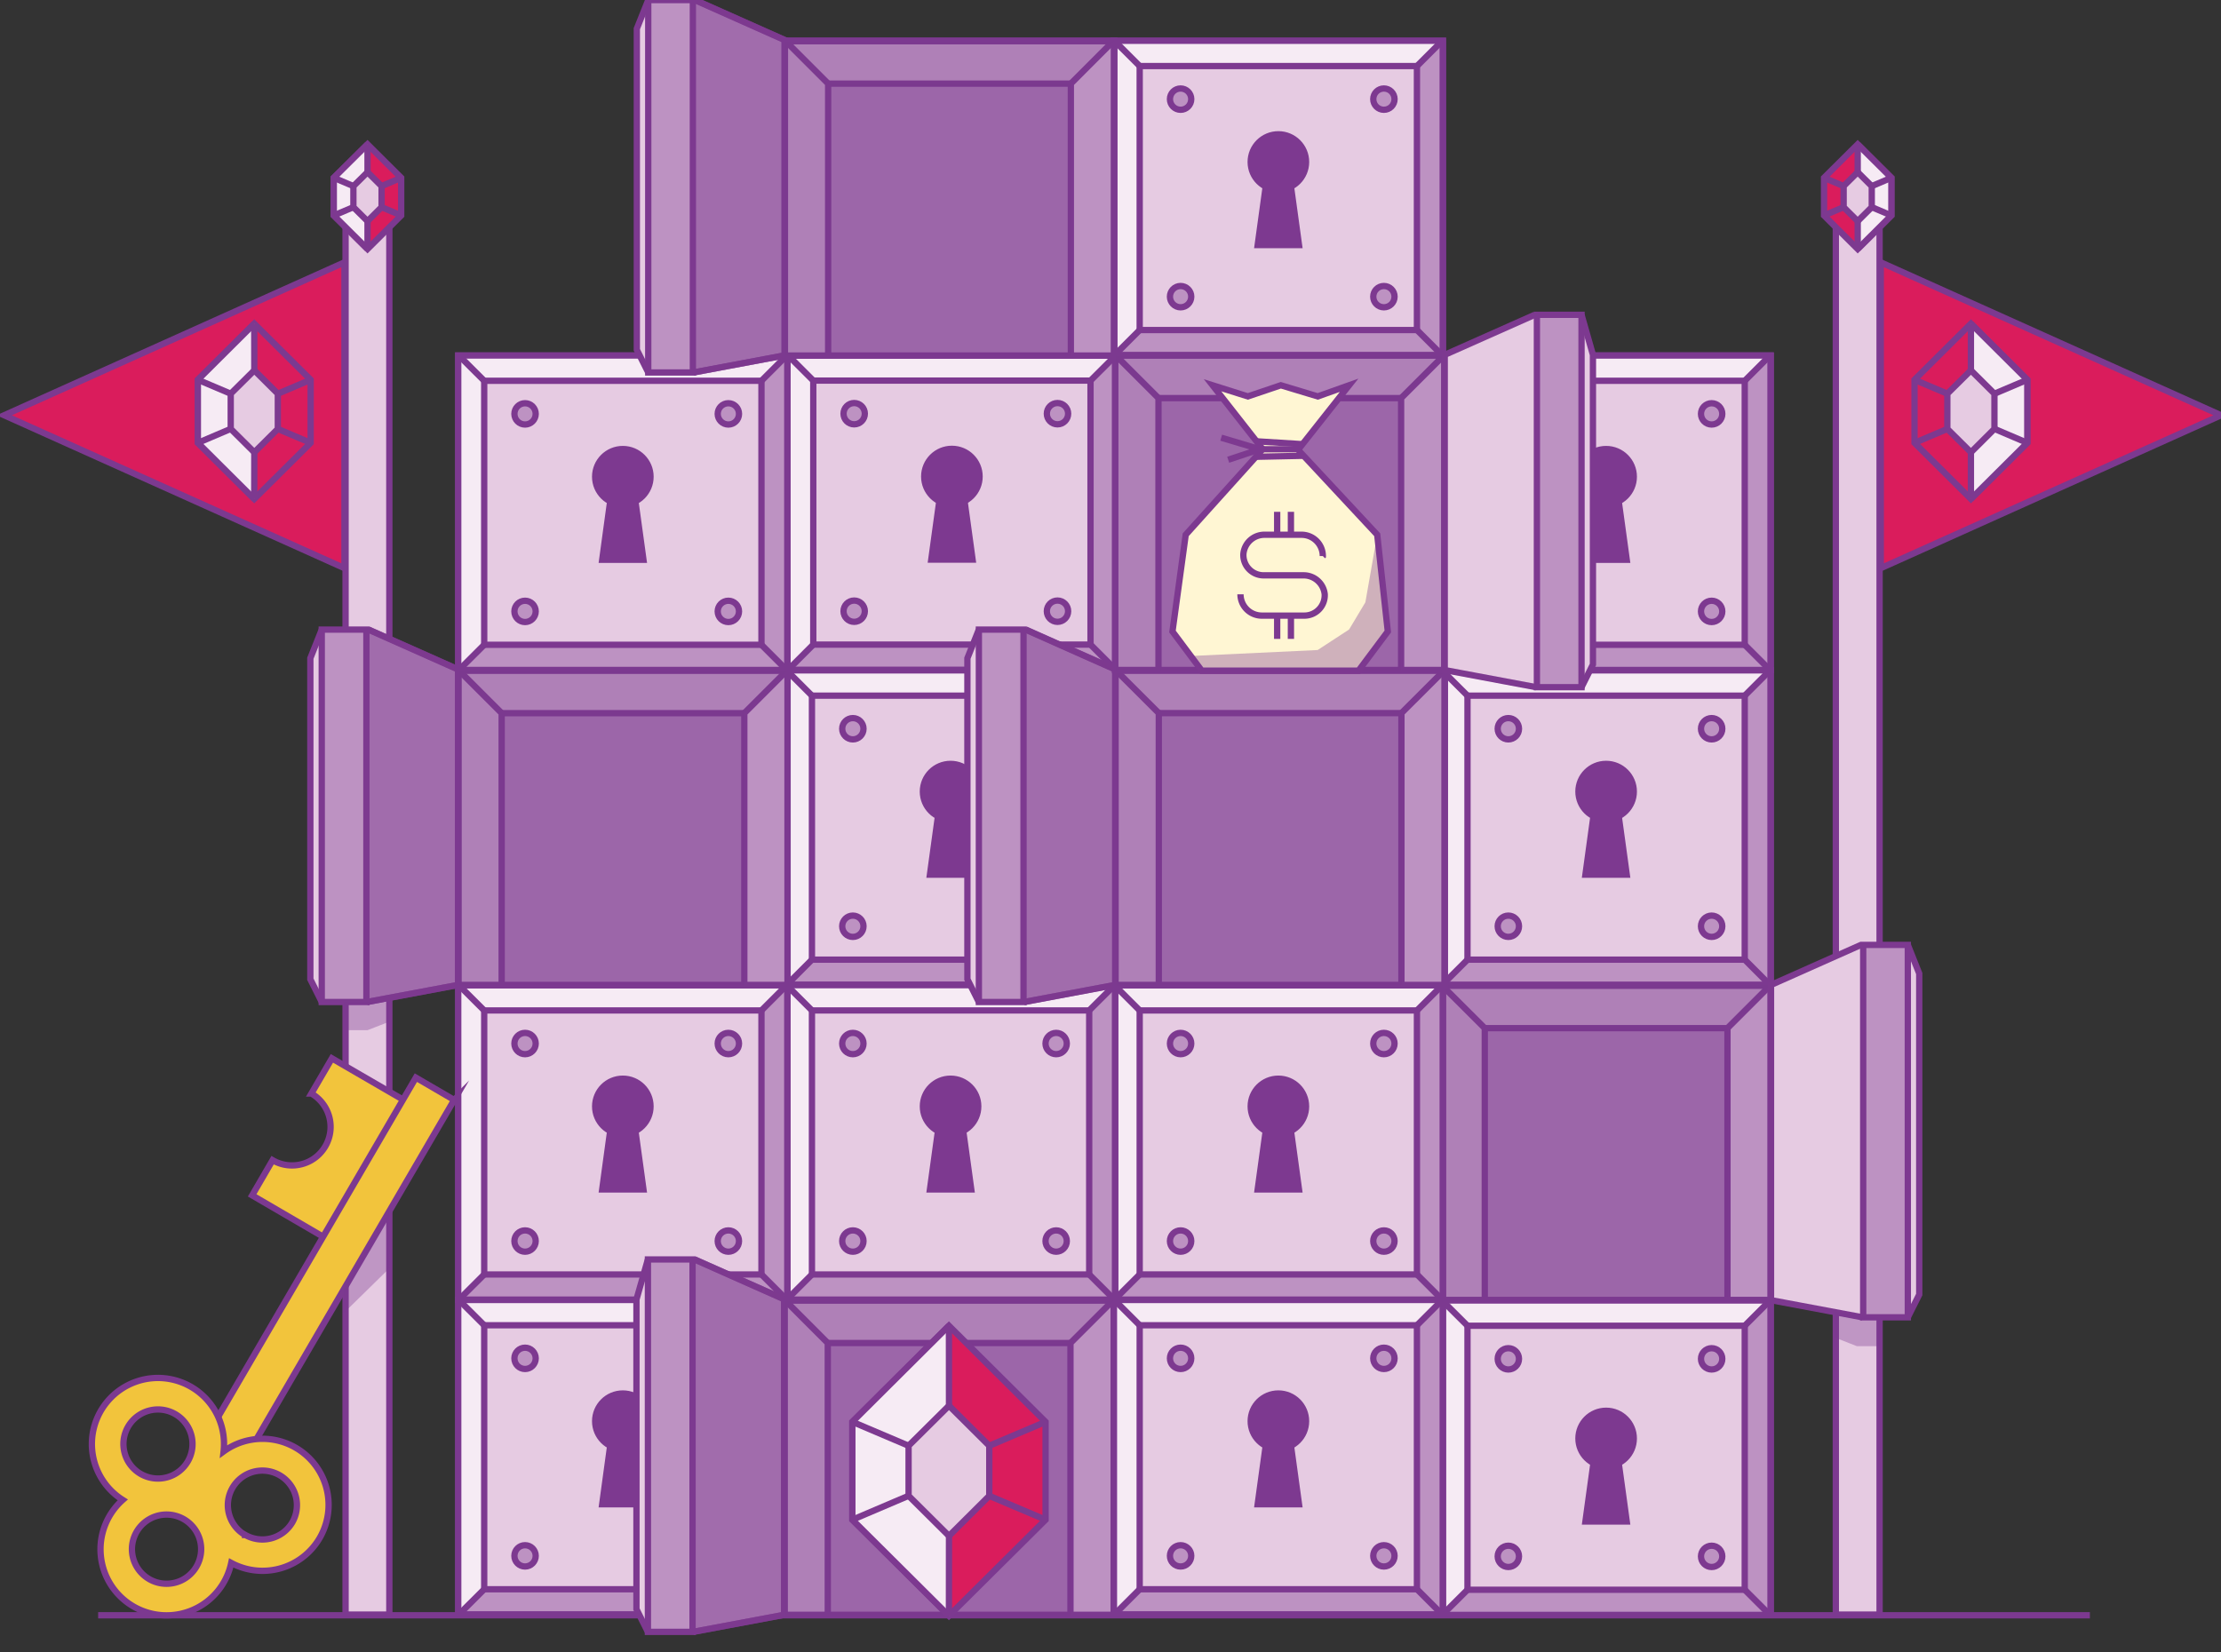 <svg xmlns="http://www.w3.org/2000/svg" width="352.32" height="262.14" viewBox="0 0 352.32 262.14"><rect x="0" y="0" width="352.32" height="262.14" fill="#333333" stroke="none"/><g data-name="ILLO 4"><path fill="#e6cbe2" stroke="#7d3990" stroke-miterlimit="10" d="M302.64 149.93l1.81 4.54v50.94l-1.81 3.61"/><path fill="#bd92c2" stroke="#7d3990" stroke-miterlimit="10" d="M228.67 106.37h52.22v49.91h-52.22z"/><path fill="#f6ebf4" d="M232.79 152.27l-4.07 4.01v-49.96h52.17l-4.12 4.06h-43.98v41.89z"/><path fill="#e6cbe2" stroke="#7d3990" stroke-miterlimit="10" d="M232.79 110.38h43.98v41.89h-43.98z"/><path fill="#da1c5c" stroke="#7c3990" stroke-miterlimit="10" d="M232.79 110.38l-4.07-4.06m48.05 4.06l4.06-4.06m-4.06 45.95l4.06 4.07m-48.04-4.07l-4.07 4.07"/><path fill="none" stroke="#7c3990" stroke-miterlimit="10" d="M228.67 106.37h52.22v49.91h-52.22z"/><circle cx="239.27" cy="146.97" r="1.69" fill="#bd92c2" stroke="#7d3990" stroke-miterlimit="10"/><circle cx="271.52" cy="115.63" r="1.69" fill="#bd92c2" stroke="#7d3990" stroke-miterlimit="10"/><circle cx="271.52" cy="146.97" r="1.69" fill="#bd92c2" stroke="#7d3990" stroke-miterlimit="10"/><circle cx="239.27" cy="115.63" r="1.69" fill="#bd92c2" stroke="#7d3990" stroke-miterlimit="10"/><path fill="#bd92c2" stroke="#7d3990" stroke-miterlimit="10" d="M228.67 156.39h52.22v49.91h-52.22z"/><path fill="none" stroke="#7c3990" stroke-miterlimit="10" d="M228.72 156.34l6.81 6.8v43.16m45.3-49.96l-6.8 6.8v43.16"/><path fill="none" stroke="#7c3990" stroke-miterlimit="10" d="M228.67 156.39h52.22v49.91h-52.22z"/><path fill="#e6cbe2" stroke="#7d3990" stroke-miterlimit="10" d="M54.82 36.33h6.94v219.86h-6.94z"/><path fill="#da1c5c" stroke="#7c3990" stroke-miterlimit="10" d="M54.64 90.15L.67 65.89l53.97-24.26v48.52z"/><path fill="#da1c5c" stroke="#7c3990" stroke-miterlimit="10" d="M40.33 51.36l-8.94 8.9v10.01l8.94 8.9 8.95-8.9V60.26l-8.95-8.9z"/><path fill="#f6ebf4" stroke="#7d3990" stroke-miterlimit="10" d="M40.33 51.36l-8.94 8.9v10.01l8.94 8.9"/><path fill="none" stroke="#7d3990" stroke-miterlimit="10" d="M44.07 68.06l5.21 2.21m-8.94 1.5l-.01 7.4M36.6 68.05l-5.21 2.22m12.68-7.8l5.21-2.21m-8.94-1.5l-.01-7.4M36.6 62.47l-5.21-2.21"/><path fill="#e6cbe2" stroke="#7d3990" stroke-miterlimit="10" d="M40.34 58.76l-3.74 3.71v5.58l3.74 3.72 3.73-3.71v-5.59l-3.73-3.71z"/><path fill="#da1c5c" stroke="#7c3990" stroke-miterlimit="10" d="M58.3 22.9l-5.35 5.31v5.98l5.35 5.32 5.34-5.32v-5.98L58.3 22.9z"/><path fill="#f6ebf4" stroke="#7d3990" stroke-miterlimit="10" d="M58.3 22.9l-5.35 5.31v5.98l5.35 5.32"/><path fill="none" stroke="#7d3990" stroke-miterlimit="10" d="M60.53 32.87l3.11 1.32m-5.34.9v4.42m-2.24-6.64l-3.11 1.32m7.58-4.66l3.11-1.32m-5.34-.89V22.9m-2.24 6.63l-3.11-1.32"/><path fill="#e6cbe2" stroke="#7d3990" stroke-miterlimit="10" d="M58.3 27.32l-2.24 2.22v3.33l2.24 2.22 2.23-2.22v-3.34l-2.23-2.21zm232.92 9.01h6.94v219.86h-6.94z"/><path fill="#da1c5c" stroke="#7c3990" stroke-miterlimit="10" d="M298.35 90.15l53.97-24.26-53.97-24.26v48.52z"/><path fill="#da1c5c" stroke="#7c3990" stroke-miterlimit="10" d="M312.65 51.36l8.94 8.9v10.01l-8.94 8.9-8.95-8.9V60.26l8.95-8.9z"/><path fill="#f6ebf4" stroke="#7d3990" stroke-miterlimit="10" d="M312.65 51.36l8.94 8.9v10.01l-8.94 8.9"/><path fill="none" stroke="#7d3990" stroke-miterlimit="10" d="M308.91 68.06l-5.21 2.21m8.95 1.5v7.4m3.73-11.12l5.21 2.22m-12.68-7.8l-5.21-2.21m8.95-1.5v-7.4m3.73 11.11l5.21-2.21"/><path fill="#e6cbe2" stroke="#7d3990" stroke-miterlimit="10" d="M312.65 58.76l3.73 3.71v5.58l-3.73 3.72-3.74-3.71v-5.59l3.74-3.71z"/><path fill="#da1c5c" stroke="#7c3990" stroke-miterlimit="10" d="M294.69 22.9l5.34 5.31v5.98l-5.34 5.32-5.34-5.32v-5.98l5.34-5.31z"/><path fill="#f6ebf4" stroke="#7d3990" stroke-miterlimit="10" d="M294.69 22.9l5.34 5.31v5.98l-5.34 5.32"/><path fill="none" stroke="#7d3990" stroke-miterlimit="10" d="M292.46 32.87l-3.12 1.32m5.35.9v4.42m2.23-6.64l3.11 1.32m-7.57-4.66l-3.12-1.32m5.35-.89V22.9m2.23 6.63l3.11-1.32"/><path fill="#e6cbe2" stroke="#7d3990" stroke-miterlimit="10" d="M294.69 27.32l2.23 2.22v3.33l-2.23 2.22-2.23-2.22v-3.34l2.23-2.21z"/><path fill="#da1c5c" stroke="#7c3990" stroke-miterlimit="10" d="M15.57 256.3h315.95"/><path fill="none" stroke="#7c3990" stroke-miterlimit="10" d="M235.53 163.14h38.5"/><path fill="#7c3990" opacity=".2" d="M228.78 156.39h52.11l-6.86 6.75v43.16h-45.25v-49.91z"/><path fill="#7c3990" opacity=".36" d="M235.84 163.37h38.19v42.93h-38.19z"/><path fill="#e6cbe2" stroke="#7d3990" stroke-miterlimit="10" d="M295.45 209.02l-14.51-2.72v-50.02l14.31-6.37"/><path fill="#bd92c2" stroke="#7d3990" stroke-miterlimit="10" d="M295.56 149.93h7.08v59.09h-7.08z"/><path fill="#e6cbe2" stroke="#7d3990" stroke-miterlimit="10" d="M51.04 99.9l-1.81 4.54v50.94l1.81 3.61m7.19 0l14.51-2.72v-50.02l-14.3-6.36"/><path fill="#7d3990" stroke="#7d3990" stroke-miterlimit="10" opacity=".65" d="M58.23 158.99l14.51-2.72v-50.02l-14.3-6.36"/><path fill="#bd92c2" stroke="#7d3990" stroke-miterlimit="10" d="M58.12 158.99h-7.08V99.9h7.08z"/><circle cx="254.78" cy="125.6" r="4.39" fill="#7d3990" stroke="#7d3990" stroke-miterlimit="10"/><path fill="#7d3990" stroke="#7d3990" stroke-miterlimit="10" d="M258.05 138.78h-6.55l1.61-11.72h3.33l1.61 11.72z"/><path fill="#bd92c2" stroke="#7d3990" stroke-miterlimit="10" d="M124.89 56.39h52.22v49.91h-52.22z"/><path fill="#f6ebf4" d="M129.01 102.28l-4.06 4.01V56.33h52.16l-4.12 4.07h-43.98v41.88z"/><path fill="#e6cbe2" stroke="#7d3990" stroke-miterlimit="10" d="M129.01 60.39h43.98v41.89h-43.98z"/><path fill="#da1c5c" stroke="#7c3990" stroke-miterlimit="10" d="M129.01 60.39l-4.06-4.06m48.04 4.06l4.07-4.06m-4.07 45.95l4.07 4.07m-48.05-4.07l-4.06 4.07"/><path fill="none" stroke="#7c3990" stroke-miterlimit="10" d="M124.89 56.39h52.22v49.91h-52.22z"/><circle cx="135.5" cy="96.98" r="1.69" fill="#bd92c2" stroke="#7d3990" stroke-miterlimit="10"/><circle cx="167.75" cy="65.64" r="1.69" fill="#bd92c2" stroke="#7d3990" stroke-miterlimit="10"/><circle cx="167.75" cy="96.98" r="1.69" fill="#bd92c2" stroke="#7d3990" stroke-miterlimit="10"/><circle cx="135.5" cy="65.64" r="1.69" fill="#bd92c2" stroke="#7d3990" stroke-miterlimit="10"/><circle cx="151" cy="75.61" r="4.39" fill="#7d3990" stroke="#7d3990" stroke-miterlimit="10"/><path fill="#7d3990" stroke="#7d3990" stroke-miterlimit="10" d="M154.28 88.79h-6.55l1.61-11.72h3.33l1.61 11.72z"/><path fill="#bd92c2" stroke="#7d3990" stroke-miterlimit="10" d="M124.68 106.37h52.22v49.91h-52.22z"/><path fill="#f6ebf4" d="M128.8 152.27l-4.06 4.01v-49.96h52.16l-4.12 4.06H128.8v41.89z"/><path fill="#e6cbe2" stroke="#7d3990" stroke-miterlimit="10" d="M128.8 110.38h43.98v41.89H128.8z"/><path fill="#da1c5c" stroke="#7c3990" stroke-miterlimit="10" d="M128.8 110.38l-4.06-4.06m48.04 4.06l4.07-4.06m-4.07 45.95l4.07 4.07m-48.05-4.07l-4.06 4.07"/><path fill="none" stroke="#7c3990" stroke-miterlimit="10" d="M124.68 106.37h52.22v49.91h-52.22z"/><circle cx="135.29" cy="146.97" r="1.69" fill="#bd92c2" stroke="#7d3990" stroke-miterlimit="10"/><circle cx="167.54" cy="115.63" r="1.69" fill="#bd92c2" stroke="#7d3990" stroke-miterlimit="10"/><circle cx="167.54" cy="146.97" r="1.69" fill="#bd92c2" stroke="#7d3990" stroke-miterlimit="10"/><circle cx="135.29" cy="115.63" r="1.69" fill="#bd92c2" stroke="#7d3990" stroke-miterlimit="10"/><circle cx="150.79" cy="125.6" r="4.39" fill="#7d3990" stroke="#7d3990" stroke-miterlimit="10"/><path fill="#7d3990" stroke="#7d3990" stroke-miterlimit="10" d="M154.07 138.78h-6.55l1.61-11.72h3.33l1.61 11.72z"/><path fill="#bd92c2" stroke="#7d3990" stroke-miterlimit="10" d="M72.69 106.37h52.22v49.91H72.69z"/><path fill="none" stroke="#7c3990" stroke-miterlimit="10" d="M72.69 106.37h52.22v49.91H72.69z"/><path fill="#bd92c2" stroke="#7d3990" stroke-miterlimit="10" d="M228.67 56.41h52.22v49.91h-52.22z"/><path fill="#f6ebf4" d="M232.79 102.31l-4.07 4.01V56.36h52.17l-4.12 4.06h-43.98v41.89z"/><path fill="#e6cbe2" stroke="#7d3990" stroke-miterlimit="10" d="M232.79 60.42h43.98v41.89h-43.98z"/><path fill="#da1c5c" stroke="#7c3990" stroke-miterlimit="10" d="M232.79 60.42l-4.07-4.06m48.05 4.06l4.06-4.06m-4.06 45.95l4.06 4.06m-48.04-4.06l-4.07 4.06"/><path fill="none" stroke="#7c3990" stroke-miterlimit="10" d="M228.67 56.41h52.22v49.91h-52.22z"/><circle cx="239.27" cy="97.01" r="1.69" fill="#bd92c2" stroke="#7d3990" stroke-miterlimit="10"/><circle cx="271.52" cy="65.67" r="1.69" fill="#bd92c2" stroke="#7d3990" stroke-miterlimit="10"/><circle cx="271.52" cy="97.01" r="1.69" fill="#bd92c2" stroke="#7d3990" stroke-miterlimit="10"/><circle cx="239.27" cy="65.67" r="1.69" fill="#bd92c2" stroke="#7d3990" stroke-miterlimit="10"/><circle cx="254.78" cy="75.64" r="4.39" fill="#7d3990" stroke="#7d3990" stroke-miterlimit="10"/><path fill="#7d3990" stroke="#7d3990" stroke-miterlimit="10" d="M258.05 88.82h-6.55l1.61-11.72h3.33l1.61 11.72z"/><path fill="#bd92c2" stroke="#7d3990" stroke-miterlimit="10" d="M72.69 56.41h52.22v49.91H72.69z"/><path fill="#f6ebf4" d="M76.81 102.31l-4.07 4.01V56.36h52.17l-4.12 4.06H76.81v41.89z"/><path fill="#e6cbe2" stroke="#7d3990" stroke-miterlimit="10" d="M76.81 60.42h43.98v41.89H76.81z"/><path fill="#da1c5c" stroke="#7c3990" stroke-miterlimit="10" d="M76.81 60.42l-4.07-4.06m48.05 4.06l4.06-4.06m-4.06 45.95l4.06 4.06m-48.04-4.06l-4.07 4.06"/><path fill="none" stroke="#7c3990" stroke-miterlimit="10" d="M72.69 56.41h52.22v49.91H72.69z"/><circle cx="83.29" cy="97.01" r="1.69" fill="#bd92c2" stroke="#7d3990" stroke-miterlimit="10"/><circle cx="115.54" cy="65.67" r="1.69" fill="#bd92c2" stroke="#7d3990" stroke-miterlimit="10"/><circle cx="115.54" cy="97.01" r="1.69" fill="#bd92c2" stroke="#7d3990" stroke-miterlimit="10"/><circle cx="83.29" cy="65.67" r="1.69" fill="#bd92c2" stroke="#7d3990" stroke-miterlimit="10"/><circle cx="98.8" cy="75.64" r="4.39" fill="#7d3990" stroke="#7d3990" stroke-miterlimit="10"/><path fill="#7d3990" stroke="#7d3990" stroke-miterlimit="10" d="M102.07 88.82h-6.54l1.6-11.72h3.33l1.61 11.72z"/><path fill="#bd92c2" stroke="#7d3990" stroke-miterlimit="10" d="M176.67 156.32h52.22v49.91h-52.22z"/><path fill="#f6ebf4" d="M180.79 202.22l-4.06 4.01v-49.96h52.17l-4.12 4.06h-43.99v41.89z"/><path fill="#e6cbe2" stroke="#7d3990" stroke-miterlimit="10" d="M180.79 160.33h43.98v41.89h-43.98z"/><path fill="#da1c5c" stroke="#7c3990" stroke-miterlimit="10" d="M180.79 160.33l-4.06-4.06m48.05 4.06l4.06-4.06m-4.06 45.95l4.06 4.06m-48.05-4.06l-4.06 4.06"/><path fill="none" stroke="#7c3990" stroke-miterlimit="10" d="M176.67 156.32h52.22v49.91h-52.22z"/><circle cx="187.28" cy="196.92" r="1.69" fill="#bd92c2" stroke="#7d3990" stroke-miterlimit="10"/><circle cx="219.53" cy="165.58" r="1.69" fill="#bd92c2" stroke="#7d3990" stroke-miterlimit="10"/><circle cx="219.53" cy="196.92" r="1.69" fill="#bd92c2" stroke="#7d3990" stroke-miterlimit="10"/><circle cx="187.28" cy="165.58" r="1.69" fill="#bd92c2" stroke="#7d3990" stroke-miterlimit="10"/><circle cx="202.79" cy="175.55" r="4.39" fill="#7d3990" stroke="#7d3990" stroke-miterlimit="10"/><path fill="#7d3990" stroke="#7d3990" stroke-miterlimit="10" d="M206.06 188.73h-6.55l1.61-11.72h3.33l1.61 11.72z"/><path fill="#bd92c2" stroke="#7d3990" stroke-miterlimit="10" d="M124.68 156.32h52.22v49.91h-52.22z"/><path fill="#f6ebf4" d="M128.8 202.22l-4.06 4.01v-49.96h52.16l-4.12 4.06H128.8v41.89z"/><path fill="#e6cbe2" stroke="#7d3990" stroke-miterlimit="10" d="M128.8 160.33h43.98v41.89H128.8z"/><path fill="#da1c5c" stroke="#7c3990" stroke-miterlimit="10" d="M128.8 160.33l-4.06-4.06m48.04 4.06l4.07-4.06m-4.07 45.95l4.07 4.06m-48.05-4.06l-4.06 4.06"/><path fill="none" stroke="#7c3990" stroke-miterlimit="10" d="M124.68 156.32h52.22v49.91h-52.22z"/><circle cx="135.29" cy="196.92" r="1.69" fill="#bd92c2" stroke="#7d3990" stroke-miterlimit="10"/><circle cx="167.54" cy="165.58" r="1.69" fill="#bd92c2" stroke="#7d3990" stroke-miterlimit="10"/><circle cx="167.54" cy="196.92" r="1.69" fill="#bd92c2" stroke="#7d3990" stroke-miterlimit="10"/><circle cx="135.29" cy="165.58" r="1.69" fill="#bd92c2" stroke="#7d3990" stroke-miterlimit="10"/><circle cx="150.79" cy="175.55" r="4.39" fill="#7d3990" stroke="#7d3990" stroke-miterlimit="10"/><path fill="#7d3990" stroke="#7d3990" stroke-miterlimit="10" d="M154.07 188.73h-6.55l1.61-11.72h3.33l1.61 11.72z"/><path fill="#bd92c2" stroke="#7d3990" stroke-miterlimit="10" d="M72.69 156.32h52.22v49.91H72.69z"/><path fill="#f6ebf4" d="M76.81 202.22l-4.07 4.01v-49.96h52.17l-4.12 4.06H76.81v41.89z"/><path fill="#e6cbe2" stroke="#7d3990" stroke-miterlimit="10" d="M76.81 160.33h43.98v41.89H76.81z"/><path fill="#da1c5c" stroke="#7c3990" stroke-miterlimit="10" d="M76.81 160.33l-4.07-4.06m48.05 4.06l4.06-4.06m-4.06 45.95l4.06 4.06m-48.04-4.06l-4.07 4.06"/><path fill="none" stroke="#7c3990" stroke-miterlimit="10" d="M72.69 156.32h52.22v49.91H72.69z"/><circle cx="83.29" cy="196.92" r="1.69" fill="#bd92c2" stroke="#7d3990" stroke-miterlimit="10"/><circle cx="115.54" cy="165.58" r="1.69" fill="#bd92c2" stroke="#7d3990" stroke-miterlimit="10"/><circle cx="115.54" cy="196.92" r="1.69" fill="#bd92c2" stroke="#7d3990" stroke-miterlimit="10"/><circle cx="83.29" cy="165.58" r="1.69" fill="#bd92c2" stroke="#7d3990" stroke-miterlimit="10"/><circle cx="98.8" cy="175.55" r="4.39" fill="#7d3990" stroke="#7d3990" stroke-miterlimit="10"/><path fill="#7d3990" stroke="#7d3990" stroke-miterlimit="10" d="M102.07 188.73h-6.54l1.6-11.72h3.33l1.61 11.72z"/><path fill="#bd92c2" stroke="#7d3990" stroke-miterlimit="10" d="M228.67 206.35h52.22v49.91h-52.22z"/><path fill="#f6ebf4" d="M232.79 252.25l-4.07 4.01V206.3h52.17l-4.12 4.06h-43.98v41.89z"/><path fill="#e6cbe2" stroke="#7d3990" stroke-miterlimit="10" d="M232.79 210.36h43.98v41.89h-43.98z"/><path fill="#da1c5c" stroke="#7c3990" stroke-miterlimit="10" d="M232.79 210.36l-4.07-4.06m48.05 4.06l4.06-4.06m-4.06 45.95l4.06 4.06m-48.04-4.06l-4.07 4.06"/><path fill="none" stroke="#7c3990" stroke-miterlimit="10" d="M228.67 206.35h52.22v49.91h-52.22z"/><circle cx="239.27" cy="246.95" r="1.69" fill="#bd92c2" stroke="#7d3990" stroke-miterlimit="10"/><circle cx="271.52" cy="215.61" r="1.69" fill="#bd92c2" stroke="#7d3990" stroke-miterlimit="10"/><circle cx="271.52" cy="246.95" r="1.69" fill="#bd92c2" stroke="#7d3990" stroke-miterlimit="10"/><circle cx="239.27" cy="215.61" r="1.69" fill="#bd92c2" stroke="#7d3990" stroke-miterlimit="10"/><circle cx="254.78" cy="228.24" r="4.39" fill="#7d3990" stroke="#7d3990" stroke-miterlimit="10"/><path fill="#7d3990" stroke="#7d3990" stroke-miterlimit="10" d="M258.05 241.42h-6.55l1.61-11.72h3.33l1.61 11.72z"/><path fill="#bd92c2" stroke="#7d3990" stroke-miterlimit="10" d="M176.67 206.27h52.22v49.91h-52.22z"/><path fill="#f6ebf4" d="M180.79 252.17l-4.06 4.01v-49.96h52.17l-4.12 4.06h-43.99v41.89z"/><path fill="#e6cbe2" stroke="#7d3990" stroke-miterlimit="10" d="M180.79 210.28h43.98v41.89h-43.98z"/><path fill="#da1c5c" stroke="#7c3990" stroke-miterlimit="10" d="M180.79 210.28l-4.06-4.06m48.05 4.06l4.06-4.06m-4.06 45.95l4.06 4.06m-48.05-4.06l-4.06 4.06"/><path fill="none" stroke="#7c3990" stroke-miterlimit="10" d="M176.67 206.27h52.22v49.91h-52.22z"/><circle cx="187.28" cy="246.87" r="1.69" fill="#bd92c2" stroke="#7d3990" stroke-miterlimit="10"/><circle cx="219.53" cy="215.53" r="1.69" fill="#bd92c2" stroke="#7d3990" stroke-miterlimit="10"/><circle cx="219.53" cy="246.87" r="1.69" fill="#bd92c2" stroke="#7d3990" stroke-miterlimit="10"/><circle cx="187.28" cy="215.53" r="1.69" fill="#bd92c2" stroke="#7d3990" stroke-miterlimit="10"/><circle cx="202.79" cy="225.5" r="4.39" fill="#7d3990" stroke="#7d3990" stroke-miterlimit="10"/><path fill="#7d3990" stroke="#7d3990" stroke-miterlimit="10" d="M206.06 238.68h-6.55l1.61-11.72h3.33l1.61 11.72z"/><path fill="#bd92c2" stroke="#7d3990" stroke-miterlimit="10" d="M72.69 206.27h52.22v49.91H72.69z"/><path fill="#f6ebf4" d="M76.81 252.17l-4.07 4.01v-49.96h52.17l-4.12 4.06H76.81v41.89z"/><path fill="#e6cbe2" stroke="#7d3990" stroke-miterlimit="10" d="M76.81 210.28h43.98v41.89H76.81z"/><path fill="#da1c5c" stroke="#7c3990" stroke-miterlimit="10" d="M76.81 210.28l-4.07-4.06m48.05 4.06l4.06-4.06m-4.06 45.95l4.06 4.06m-48.04-4.06l-4.07 4.06"/><path fill="none" stroke="#7c3990" stroke-miterlimit="10" d="M72.69 206.27h52.22v49.91H72.69z"/><circle cx="83.29" cy="246.87" r="1.69" fill="#bd92c2" stroke="#7d3990" stroke-miterlimit="10"/><circle cx="115.54" cy="215.53" r="1.69" fill="#bd92c2" stroke="#7d3990" stroke-miterlimit="10"/><circle cx="115.54" cy="246.87" r="1.69" fill="#bd92c2" stroke="#7d3990" stroke-miterlimit="10"/><circle cx="83.29" cy="215.53" r="1.69" fill="#bd92c2" stroke="#7d3990" stroke-miterlimit="10"/><circle cx="98.8" cy="225.5" r="4.39" fill="#7d3990" stroke="#7d3990" stroke-miterlimit="10"/><path fill="#7d3990" stroke="#7d3990" stroke-miterlimit="10" d="M102.07 238.68h-6.54l1.6-11.72h3.33l1.61 11.72z"/><path fill="#bd92c2" stroke="#7d3990" stroke-miterlimit="10" d="M176.67 6.47h52.22v49.91h-52.22z"/><path fill="#f6ebf4" d="M180.79 52.37l-4.06 4.01V6.42h52.17l-4.12 4.06h-43.99v41.89z"/><path fill="#e6cbe2" stroke="#7d3990" stroke-miterlimit="10" d="M180.79 10.48h43.98v41.89h-43.98z"/><path fill="#da1c5c" stroke="#7c3990" stroke-miterlimit="10" d="M180.79 10.48l-4.06-4.06m48.05 4.06l4.06-4.06m-4.06 45.95l4.06 4.06m-48.05-4.06l-4.06 4.06"/><path fill="none" stroke="#7c3990" stroke-miterlimit="10" d="M176.67 6.47h52.22v49.91h-52.22z"/><circle cx="187.28" cy="47.07" r="1.69" fill="#bd92c2" stroke="#7d3990" stroke-miterlimit="10"/><circle cx="219.53" cy="15.73" r="1.69" fill="#bd92c2" stroke="#7d3990" stroke-miterlimit="10"/><circle cx="219.53" cy="47.07" r="1.69" fill="#bd92c2" stroke="#7d3990" stroke-miterlimit="10"/><circle cx="187.28" cy="15.73" r="1.69" fill="#bd92c2" stroke="#7d3990" stroke-miterlimit="10"/><circle cx="202.79" cy="25.7" r="4.39" fill="#7d3990" stroke="#7d3990" stroke-miterlimit="10"/><path fill="#7d3990" stroke="#7d3990" stroke-miterlimit="10" d="M206.06 38.88h-6.55l1.61-11.72h3.33l1.61 11.72z"/><path fill="#bd92c2" stroke="#7d3990" stroke-miterlimit="10" d="M72.71 106.4h52.22v49.91H72.71z"/><path fill="none" stroke="#7c3990" stroke-miterlimit="10" d="M72.77 106.35l6.81 6.81v43.15m45.3-49.96l-6.81 6.81v43.15"/><path fill="none" stroke="#7c3990" stroke-miterlimit="10" d="M72.71 106.4h52.22v49.91H72.71zm6.87 6.76h38.49"/><path fill="#7c3990" opacity=".2" d="M72.83 106.4h52.11l-6.87 6.76v43.15H72.83V106.4z"/><path fill="#7c3990" opacity=".36" d="M79.88 113.38h38.19v42.93H79.88z"/><path fill="#e6cbe2" stroke="#7d3990" stroke-miterlimit="10" d="M155.27 99.9l-1.81 4.54v50.94l1.81 3.61m7.2 0l14.51-2.72v-50.02l-14.31-6.37"/><path fill="#7d3990" stroke="#7d3990" stroke-miterlimit="10" opacity=".65" d="M162.47 158.99l14.51-2.72v-50.02l-14.31-6.37"/><path fill="#bd92c2" stroke="#7d3990" stroke-miterlimit="10" d="M162.36 158.99h-7.08V99.9h7.08zm14.56-52.62h52.22v49.91h-52.22z"/><path fill="none" stroke="#7c3990" stroke-miterlimit="10" d="M176.92 106.37h52.22v49.91h-52.22z"/><path fill="#bd92c2" stroke="#7d3990" stroke-miterlimit="10" d="M176.95 106.4h52.22v49.91h-52.22z"/><path fill="none" stroke="#7c3990" stroke-miterlimit="10" d="M177.01 106.35l6.81 6.8v43.16m45.3-49.96l-6.81 6.8v43.16"/><path fill="none" stroke="#7c3990" stroke-miterlimit="10" d="M176.95 106.4h52.22v49.91h-52.22zm6.87 6.75h38.49"/><path fill="#7c3990" opacity=".2" d="M177.06 106.4h52.12l-6.87 6.75v43.16h-45.25V106.4z"/><path fill="#7c3990" opacity=".36" d="M184.12 113.38h38.19v42.93h-38.19z"/><path fill="#e6cbe2" stroke="#7d3990" stroke-miterlimit="10" d="M102.83.02l-1.81 4.53v50.94l1.81 3.61m7.19 0l14.51-2.72V6.37L110.23 0"/><path fill="#7d3990" stroke="#7d3990" stroke-miterlimit="10" opacity=".65" d="M110.02 59.1l14.51-2.72V6.37L110.23 0"/><path fill="#bd92c2" stroke="#7d3990" stroke-miterlimit="10" d="M109.91 59.1h-7.08V.01h7.08zm14.57-52.61h52.22V56.4h-52.22z"/><path fill="none" stroke="#7c3990" stroke-miterlimit="10" d="M124.48 6.49h52.22V56.4h-52.22z"/><path fill="#bd92c2" stroke="#7d3990" stroke-miterlimit="10" d="M124.51 6.52h52.22v49.91h-52.22z"/><path fill="none" stroke="#7c3990" stroke-miterlimit="10" d="M124.56 6.46l6.81 6.81v43.15m45.3-49.96l-6.8 6.81v43.15"/><path fill="none" stroke="#7c3990" stroke-miterlimit="10" d="M124.51 6.52h52.22v49.91h-52.22zm6.86 6.75h38.49"/><path fill="#7c3990" opacity=".2" d="M124.62 6.52h52.11l-6.86 6.75v43.15h-45.25V6.52z"/><path fill="#7c3990" opacity=".36" d="M131.67 13.49h38.19v42.93h-38.19z"/><path fill="#e6cbe2" stroke="#7d3990" stroke-miterlimit="10" d="M102.77 199.85l-1.81 6.34v49.13l1.81 3.61m7.2 0l14.51-2.72v-50.02l-14.31-6.36"/><path fill="#7d3990" stroke="#7d3990" stroke-miterlimit="10" opacity=".65" d="M109.97 258.93l14.51-2.72v-50.02l-14.31-6.36"/><path fill="#bd92c2" stroke="#7d3990" stroke-miterlimit="10" d="M109.86 258.93h-7.08v-59.09h7.08zm14.56-52.61h52.22v49.91h-52.22z"/><path fill="none" stroke="#7c3990" stroke-miterlimit="10" d="M124.42 206.32h52.22v49.91h-52.22z"/><path fill="#bd92c2" stroke="#7d3990" stroke-miterlimit="10" d="M124.45 206.34h52.22v49.91h-52.22z"/><path fill="none" stroke="#7c3990" stroke-miterlimit="10" d="M124.51 206.29l6.8 6.81v43.15m45.31-49.96l-6.81 6.81v43.15"/><path fill="none" stroke="#7c3990" stroke-miterlimit="10" d="M124.45 206.34h52.22v49.91h-52.22zm6.86 6.76h38.5"/><path fill="#7c3990" opacity=".2" d="M124.56 206.34h52.11l-6.86 6.76v43.15h-45.25v-49.91z"/><path fill="#7c3990" opacity=".36" d="M131.62 213.32h38.19v42.93h-38.19z"/><path fill="#e6cbe2" stroke="#7d3990" stroke-miterlimit="10" d="M250.88 49.95l1.81 6.35v49.13l-1.81 3.61"/><path fill="#bd92c2" stroke="#7d3990" stroke-miterlimit="10" d="M176.9 56.41h52.22v49.91H176.9z"/><path fill="none" stroke="#7c3990" stroke-miterlimit="10" d="M176.96 56.36l6.81 6.81v43.15m45.3-49.96l-6.81 6.81v43.15"/><path fill="none" stroke="#7c3990" stroke-miterlimit="10" d="M176.9 56.41h52.22v49.91H176.9zm6.87 6.76h38.49"/><path fill="#7c3990" opacity=".2" d="M177.01 56.41h52.12l-6.87 6.76v43.15h-45.25V56.41z"/><path fill="#7c3990" opacity=".36" d="M184.07 63.39h38.19v42.93h-38.19z"/><path fill="#e6cbe2" stroke="#7d3990" stroke-miterlimit="10" d="M243.69 109.04l-14.51-2.72V56.3l14.3-6.36"/><path fill="#bd92c2" stroke="#7d3990" stroke-miterlimit="10" d="M243.8 49.95h7.08v59.09h-7.08z"/><path fill="#da1c5c" stroke="#7c3990" stroke-miterlimit="10" d="M150.53 210.36l-15.32 15.25v15.53l15.32 15.24 15.33-15.24v-15.53l-15.33-15.25z"/><path fill="#f6ebf4" stroke="#7d3990" stroke-miterlimit="10" d="M150.53 210.36l-15.32 15.25v15.53l15.32 15.24"/><path fill="none" stroke="#7d3990" stroke-miterlimit="10" d="M156.93 237.35l8.93 3.79m-15.32 2.57l-.01 12.67m-6.4-19.04l-8.92 3.8m21.72-11.74l8.93-3.79m-15.32-2.57l-.01-12.68m-6.4 19.04l-8.92-3.79"/><path fill="#e6cbe2" stroke="#7d3990" stroke-miterlimit="10" d="M150.54 223.04l-6.41 6.36v7.94l6.41 6.37 6.39-6.36v-7.95l-6.39-6.36z"/><path fill="#fff6d3" stroke="#7d3990" stroke-miterlimit="10" d="M200.31 71.28l-7.96-10.15 5.6 1.77 5.23-1.77 5.86 1.77 4.97-1.77-8.3 10.5"/><path fill="#fff6d3" stroke="#7d3990" stroke-miterlimit="10" d="M220.15 100.2l-4.64 6.21h-24.88l-4.64-6.21 2.1-15.35 12.22-13.57h5.52l12.64 13.57 1.68 15.35z"/><path fill="#d4bd98" stroke="#7d3990" stroke-miterlimit="10" d="M199.11 70.01l7.69.48m0 1.83l-7.57.16"/><path fill="none" stroke="#7d3990" stroke-miterlimit="10" d="M193.72 69.45l6.13 1.83-5.02 1.67m7.77 8.26v3.64m0 12.88v3.64m2.18-20.16v3.64m0 12.88v3.64m5.06-13.14a3.38 3.38 0 0 0-3.38-3.38h-5.82a3.35 3.35 0 0 0-3.4 3.05 3.22 3.22 0 0 0 3.22 3.39h6.28a3.36 3.36 0 0 1 3.4 3 3.23 3.23 0 0 1-3.22 3.39h-6.76a3.39 3.39 0 0 1-3.38-3.38"/><path d="M52.65 167.93l-3.25 5.58a6.12 6.12 0 0 1-6.16 10.58L40 189.67 54.29 198 67 176.26z" fill="#f2c43c" stroke="#7c3990" stroke-miterlimit="10"/><path fill="#f2c43c" stroke="#7c3990" stroke-miterlimit="10" d="M72.04 174.53l-6.07-3.54-33.54 57.55 1.02 5.23 5.06-1.69 33.53-57.55z"/><path d="M50.69 244.07a10.48 10.48 0 0 0-15.22-13.76 10.48 10.48 0 1 0-16 7.68 10.48 10.48 0 1 0 17.21 10 10.48 10.48 0 0 0 14.01-3.92zm-30.37-17.7a5.48 5.48 0 1 1 2 7.5 5.48 5.48 0 0 1-2-7.5zm3.35 24.19a5.49 5.49 0 1 1 7.5-2 5.49 5.49 0 0 1-7.5 2zm15.2-7a5.48 5.48 0 1 1 7.5-2 5.5 5.5 0 0 1-7.5 1.97z" fill="#f2c43c" stroke="#7c3990" stroke-miterlimit="10"/><path fill="#7c3990" opacity=".36" d="M61.81 201.2l-7.23 7.09v-3.89l7.19-12.24.04 9.04zm-.04-39.09l-3.47 1.35h-3.72v-4.47h7.19v3.12zm229.32 50.13l3.47 1.36h3.72v-4.47l-7.19-1v4.11zm-75.58-105.95h-24.88l-1.99-2.19 20.38-.96 4.99-3.26 2.58-4.31 1.88-10.72 1.68 15.35-4.64 6.09z"/></g></svg>
